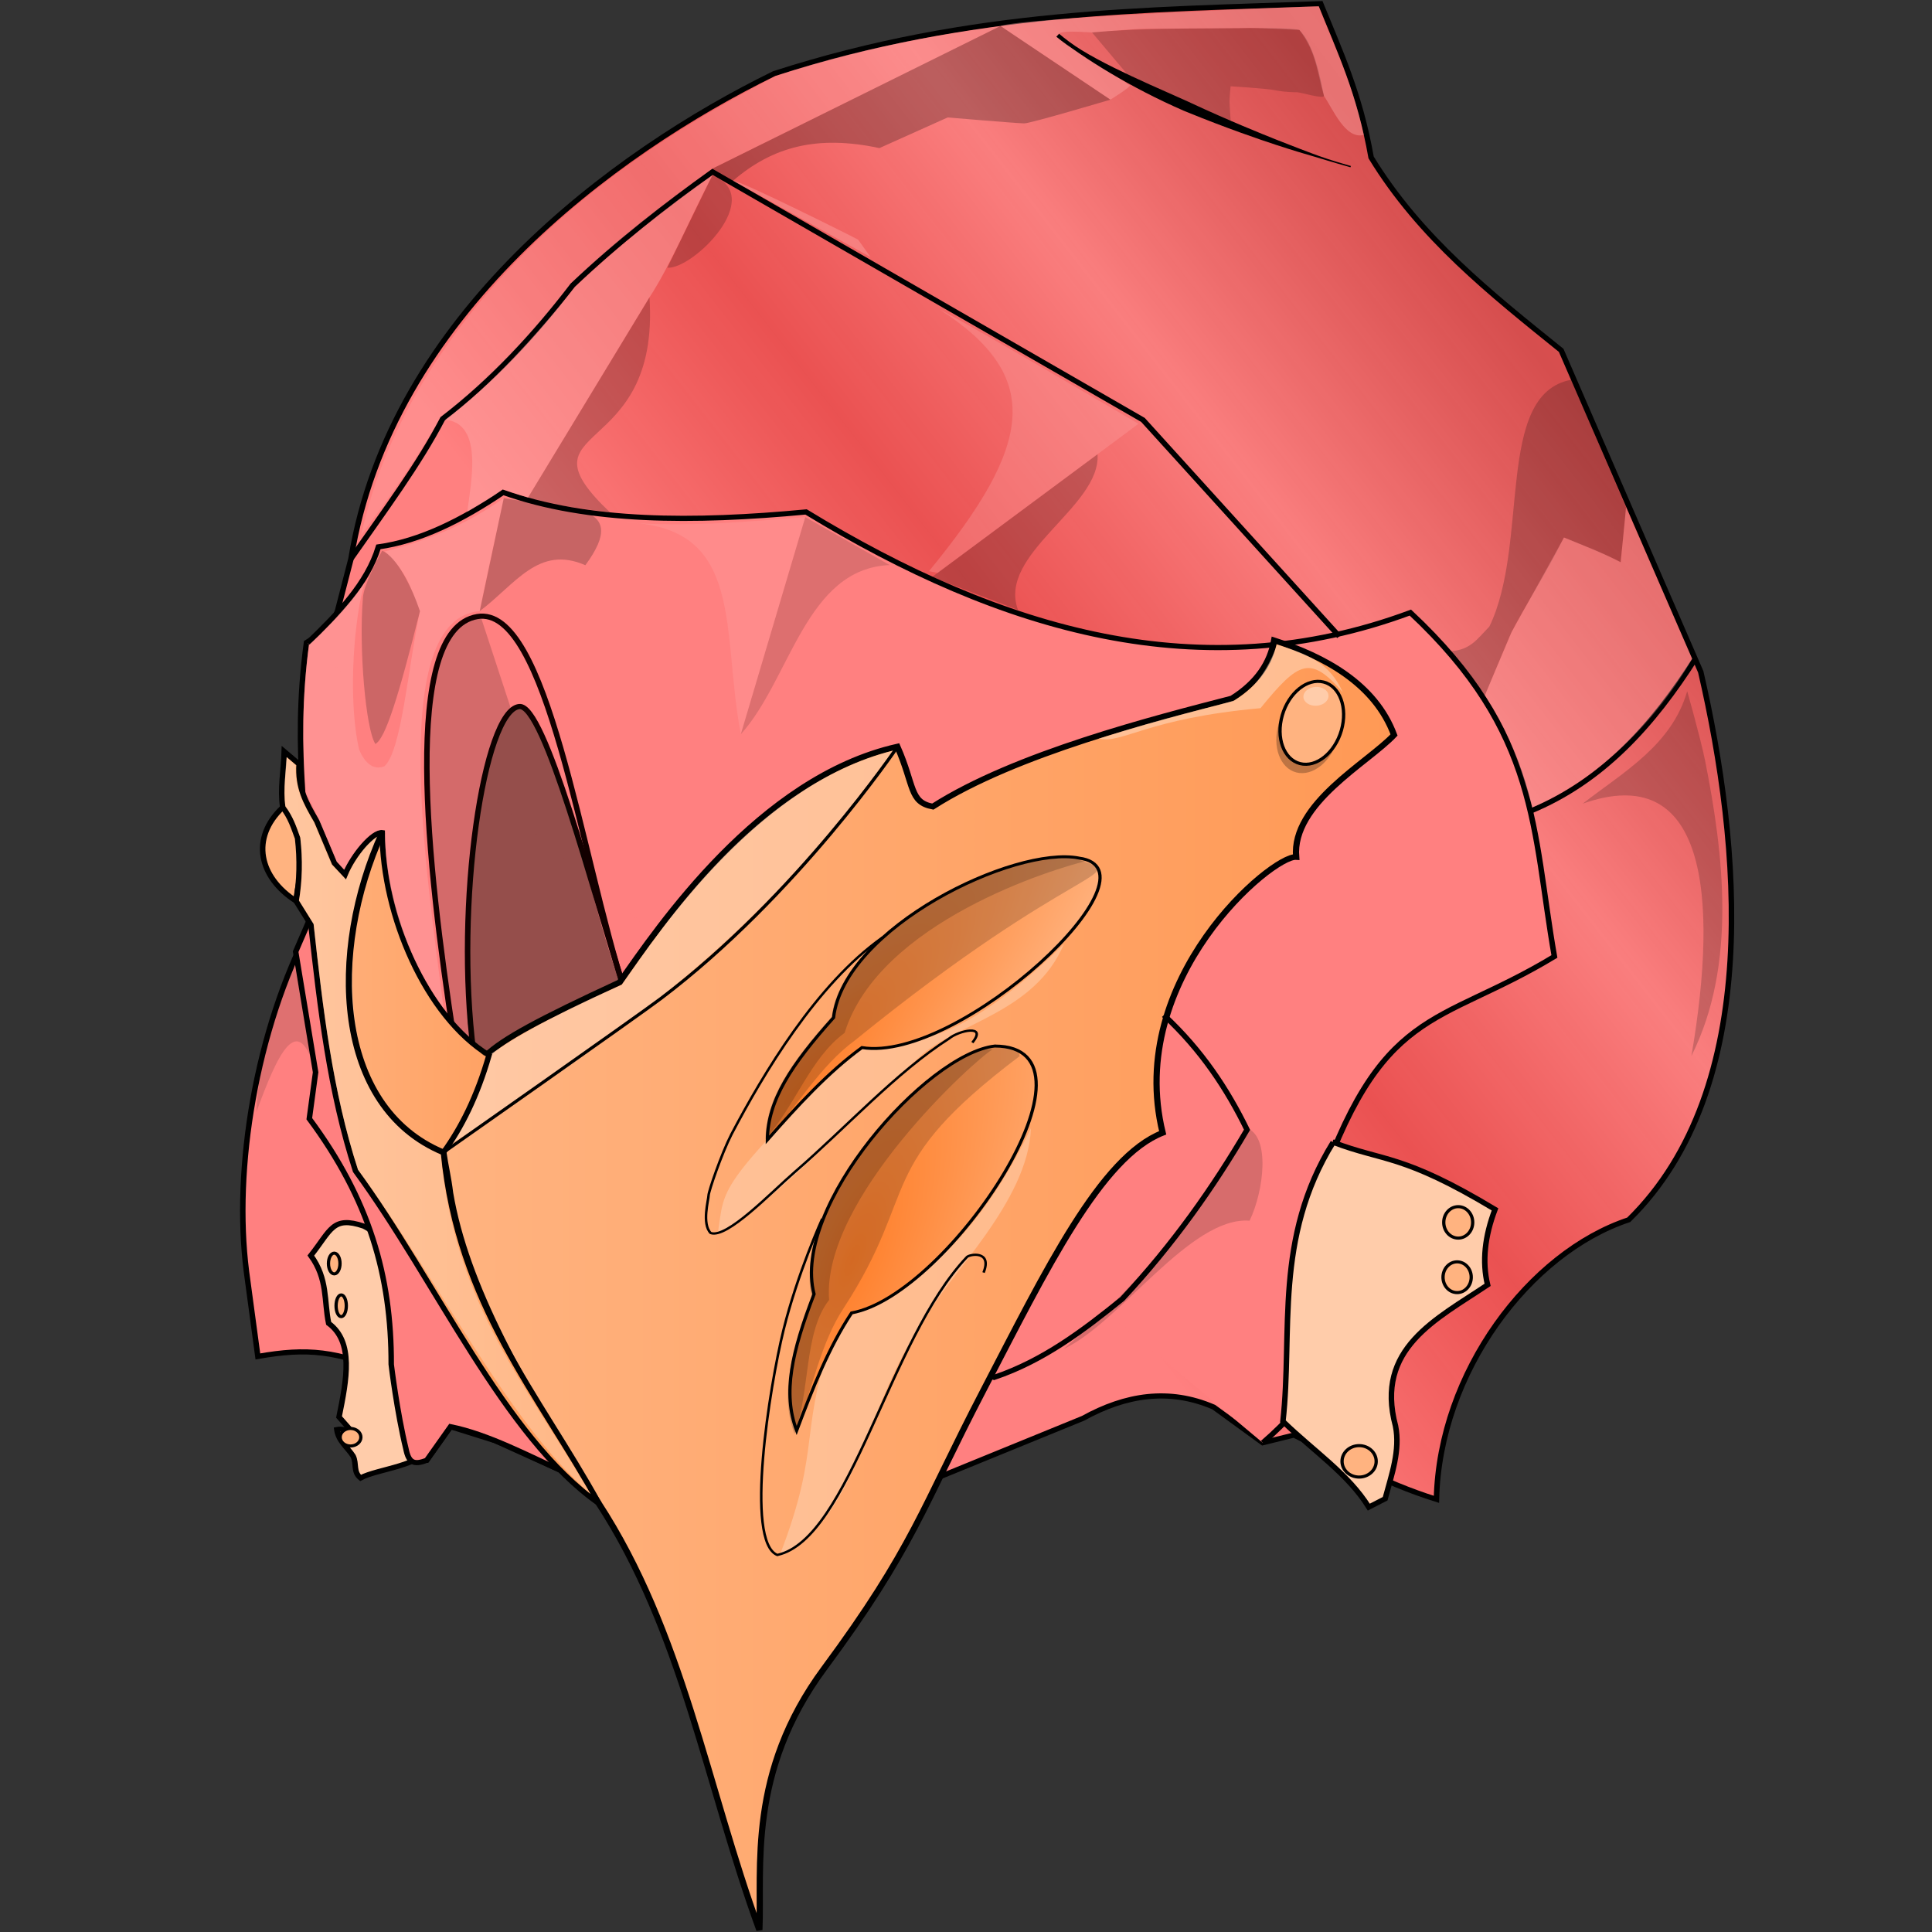 <?xml version="1.0" encoding="UTF-8"?>
<!-- Generator: Adobe Illustrator 16.0.0, SVG Export Plug-In . SVG Version: 6.00 Build 0)  -->
<svg enable-background="new 0 0 256 256" version="1.1" viewBox="0 0 256 256" xml:space="preserve" xmlns="http://www.w3.org/2000/svg" xmlns:cc="http://creativecommons.org/ns#" xmlns:dc="http://purl.org/dc/elements/1.1/" xmlns:rdf="http://www.w3.org/1999/02/22-rdf-syntax-ns#" xmlns:xlink="http://www.w3.org/1999/xlink"><rect x="0" y="0" width="256" height="256" fill="#333333" stroke="none"/><defs><linearGradient id="innoGrad2-2"><stop stop-color="#ff7f2a" offset="0"/><stop stop-color="#ffb380" offset="1"/></linearGradient><linearGradient id="innoGrad2"><stop stop-color="#ffb380" offset="0"/><stop stop-color="#f95" offset="1"/></linearGradient><linearGradient id="linearGradient1274" x1="90.846" x2="192.14" y1="88.12" y2="13.866" gradientUnits="userSpaceOnUse"><stop stop-color="#ff8080" offset="0"/><stop stop-color="#f55" stop-opacity=".899" offset=".243"/><stop stop-color="#ff8080" stop-opacity=".975" offset=".454"/><stop stop-color="#f55" stop-opacity=".799" offset=".681"/><stop stop-color="#f55" offset="1"/></linearGradient><linearGradient id="linearGradient1051" x1="56.522" x2="85.969" y1="128.23" y2="128.23" gradientUnits="userSpaceOnUse" xlink:href="#innoGrad2"/><linearGradient id="linearGradient1053" x1="128.65" x2="338.3" y1="203.75" y2="203.75" gradientUnits="userSpaceOnUse" xlink:href="#innoGrad2"/><radialGradient id="radialGradient1063" cx="218.89" cy="196.12" r="27.32" gradientTransform="matrix(1.719 -4.721 1.455 .628 -442.73 1108.4)" gradientUnits="userSpaceOnUse" xlink:href="#innoGrad2-2"/><radialGradient id="radialGradient1073" cx="206.3" cy="159.65" r="36.788" gradientTransform="matrix(2.189 -2.831 .658 .602 -350.21 645.98)" gradientUnits="userSpaceOnUse" xlink:href="#innoGrad2-2"/></defs>
<g id="Folds" fill="none" stroke="#000" stroke-miterlimit="10">
	<path d="m207.14 199.02s-4.222 3.15-12.806 3.14c-6.263-8e-3 -12.818-2.248-12.417-4.166 0.371-1.771 11.74 0.631 20-1.584 8.454-2.267 13.8-9.13 13.8-9.13" display="none"/>
	<path d="m155.5 222.67s17.003-7.925 17.086-8.758c0.041-0.414-13.619-2.669-27.125-5.666-13.64-3.026-27.125-6.791-27.125-6.791" display="none" stroke-width=".5"/>
	<path d="m205.62 201.46s-6.874 6.792-9.957 9.208-28.583-2.5-28.583-2.5" display="none" stroke-width=".5"/>
</g>
<style>svg { cursor: default; }</style><style>svg { cursor: default; }</style><style>svg { cursor: default; }</style><style>svg { cursor: default; }</style><style>svg { cursor: default; }</style><style>svg { cursor: default; }</style><style>svg { cursor: default; }</style><style>svg { cursor: default; }</style><style>svg { cursor: default; }</style><style>svg { cursor: default; }</style><style>svg { cursor: default; }</style><style>svg { cursor: default; }</style><style>svg { cursor: default; }</style><style>svg { cursor: default; }</style><style>svg { cursor: default; }</style><style>svg { cursor: default; }</style><style>svg { cursor: default; }</style><style>svg { cursor: default;}</style><style>svg { cursor: default; }</style><style>svg { cursor: default; }</style><style>svg { cursor: default; }</style><style>svg { cursor: default; }</style><style>svg { cursor: default; }</style><style>svg { cursor: default; }</style><style>svg { cursor: default; }</style><style>svg { cursor: default;}</style><style>svg { cursor: default; }</style><style>svg { cursor: default; }</style><style>svg { cursor: default; }</style><style>svg { cursor: default; }</style><style>svg { cursor: default; }</style><style>svg { cursor: default; }</style><style>svg { cursor: default; }</style><style>svg { cursor: default; }</style><style>svg { cursor: default; }</style><style>svg { cursor: default; }</style><style>svg { cursor: default;}</style><style>svg { cursor: default; }</style><style>svg { cursor: default; }</style><style>svg { cursor: default; }</style><style>svg { cursor: default; }</style><style>svg { cursor: default; }</style><style>svg { cursor: default; }</style><style>svg { cursor: default; }</style><style>svg { cursor: default;}</style><style>svg { cursor: default; }</style><style>svg { cursor: default; }</style><style>svg { cursor: default; }</style><style>svg { cursor: default; }</style><style>svg { cursor: default; }</style><style>svg { cursor: default; }</style><style>svg { cursor: default; }</style><style>svg { cursor: default; }</style><style>svg { cursor: default; }</style><style>svg { cursor: default; }</style><style>svg { cursor: default; }</style><style>svg { cursor: default; }</style><style>svg { cursor: default; }</style><style>svg { cursor: default; }</style><style>svg { cursor: default; }</style><style>svg { cursor: default; }</style><style>svg { cursor: default; }</style><style>svg { cursor: default; }</style><style>svg { cursor: default; }</style><style>svg { cursor: default;}</style><style>svg { cursor: default; }</style><style>svg { cursor: default; }</style><style>svg { cursor: default; }</style><style>svg { cursor: default; }</style><style>svg { cursor: default; }</style><style>svg { cursor: default; }</style><style>svg { cursor: default; }</style><style>svg { cursor: default;}</style><style>svg { cursor: default; }</style><style>svg { cursor: default; }</style><style>svg { cursor: default; }</style><style>svg { cursor: default; }</style><style>svg { cursor: default; }</style><style>svg { cursor: default; }</style><style>svg { cursor: default; }</style><style>svg { cursor: default; }</style><style>svg { cursor: default; }</style><style>svg { cursor: default; }</style><style>svg { cursor: default;}</style><style>svg { cursor: default; }</style><style>svg { cursor: default; }</style><style>svg { cursor: default; }</style><style>svg { cursor: default; }</style><style>svg { cursor: default; }</style><style>svg { cursor: default; }</style><style>svg { cursor: default; }</style><style>svg { cursor: default;}</style><style>svg { cursor: default; }</style><style>svg { cursor: default; }</style><style>svg { cursor: default; }</style><style>svg { cursor: default; }</style><style>svg { cursor: default; }</style><style>svg { cursor: default; }</style><style>svg { cursor: default; }</style><style>svg { cursor: default; }</style><style>svg { cursor: default; }</style><style>svg { cursor: default; }</style><style>svg { cursor: default; }</style><style>svg { cursor: default;}</style><style>svg { cursor: default; }</style><style>svg { cursor: default; }</style><style>svg { cursor: default; }</style><style>svg { cursor: default; }</style><style>svg { cursor: default; }</style><style>svg { cursor: default; }</style><style>svg { cursor: default; }</style><style>svg { cursor: default;}</style><style>svg { cursor: default; }</style><style>svg { cursor: default; }</style><style>svg { cursor: default; }</style><style>svg { cursor: default; }</style><style>svg { cursor: default; }</style><style>svg { cursor: default; }</style><style>svg { cursor: default; }</style><style>svg { cursor: default; }</style><style>svg { cursor: default; }</style><style>svg { cursor: default; }</style><style>svg { cursor: default;}</style><style>svg { cursor: default; }</style><style>svg { cursor: default; }</style><style>svg { cursor: default; }</style><style>svg { cursor: default; }</style><style>svg { cursor: default; }</style><style>svg { cursor: default; }</style><style>svg { cursor: default; }</style><style>svg { cursor: default;}</style><style>svg { cursor: default; }</style><style>svg { cursor: default; }</style><style>svg { cursor: default; }</style><style>svg { cursor: default; }</style><style>svg { cursor: default; }</style><style>svg { cursor: default; }</style><style>svg { cursor: default; }</style><style>svg { cursor: default; }</style><style>
    svg { cursor: default; }
  </style><style>svg { cursor: default; }</style><style>svg { cursor: default; }</style><style>svg { cursor: default; }</style><style>svg { cursor: default; }</style><style>svg { cursor: default; }</style><style>svg { cursor: default; }</style><style>
    svg { cursor: default; }
  </style><g transform="matrix(1.451 0 0 1.366 -45.047 -25.99)"><g stroke-width=".5"><path d="m59.442 108.74c-0.137-9.129-1.79-16.479-0.407-27.39 1.14-0.735 2.327-1.393 2.848-3.119l1.22-5.017c3.576-23.52 24.018-39.463 38.644-47.051 18.111-6.201 33.877-6.151 49.898-6.78 1.722 4.508 3.578 8.681 4.61 14.915 4.477 7.792 10.943 13.22 17.356 18.712l12.746 31.186c3.627 16.709 5.727 40.345-6.576 53.153-9.056 3.182-17.299 14.783-17.559 27.119-5.027-1.666-8.817-4.075-13.017-6.237l-2.848 0.746-4.475-3.458c-4.074-1.866-8.039-1.203-11.932 1.085l-13.288 5.763-33.085-0.068-7.322-3.525-4.068-1.356-2.17 3.254c-1.301-0.096-1.688-0.724-1.898-1.085l-1.356-7.322c-5.01-2.224-7.624-2.509-12.17-1.662l-1.043-8.235c-1.192-9.969 0.83-23.381 5.892-33.628z" fill="url(#linearGradient1274)" stroke="#000"/><path d="m146.36 158.98c4.507-4.138 6.917-8.521 7.952-13.38-1.751-3.28-2.608-6.659-3.217-10.066 6.035-19.143 11.111-16.79 21.898-23.729-2.029-12.306-1.352-21.644-13.153-33.356-19.004 7.49-37.264 1.848-55.186-9.763-10.277 1.027-19.901 1.03-27.661-1.898-3.797 2.726-7.593 4.726-11.39 5.288-1.02 3.56-3.69 6.468-6.477 9.321" fill="#ff8080" stroke="#000"/><path d="m72.475 119.63c-2.391-16.512-4.86-39.536 2.157-40.796 6.399-1.149 9.45 23.22 13.449 36.246" fill="none" stroke="#130000"/><path d="m74.296 121.12c-1.748-14.404 0.939-33.2 4.171-33.56 2.301-0.256 6.699 17.854 9.614 27.521" fill="none" stroke="#130000"/></g><g transform="matrix(.417 0 0 .407 17.598 60.624)"><path d="m130.82 182.15c-0.424-3.836-1.073-6.52-1.478-9.752l9.362-23.09c3.798-3.918 11.666-8.557 29.247-17.398 8.628-13.376 30.534-48.735 60.815-56.177 3.772 9.296 2.6 13.251 7.76 14.303 18.078-12.596 48.739-21.05 65.5-25.772 5.664-3.863 8.409-8.638 9.255-13.848 11.005 3.831 22.086 10.337 26.253 22.547-5.781 6.685-22.426 16.309-21.439 29.083-5.266-0.388-37.465 28.978-29.233 65.741-13.565 5.755-25.505 32.615-39.255 61.354-13.377 27.961-15.33 37.521-34.889 66.308-16.868 24.826-13.58 47.622-14.171 62.328-11.554-34.359-16.782-71.019-35.293-101.86-16.663-27.761-29.054-51.983-32.435-73.769z" fill="url(#linearGradient1053)" fill-rule="evenodd" stroke="#000" stroke-width="1.359"/><g fill="#ffe6d5" fill-rule="evenodd"><path d="m129.92 171.16 9.396-21.915c4.33-3 11.929-8.596 29.106-16.705 8.628-13.376 29.095-47.427 59.319-55.81-26.051 40.306-56.272 66.168-97.821 94.43z" opacity=".422"/><path d="m189.43 191.82c1.65-11.157-0.9-10.487 31.19-44.868 7.715-2.548 16.847 5.401 44.619-24.166-6.319 16.358-23.58 18.882-31.497 26.779-15.413 15.376-33.56 36.348-44.312 42.254z" opacity=".36"/><path d="m202.92 268.71c9.745-27.343 3.674-29.433 12.739-55.382 6.434-5.079 25.852-9.169 42.361-46.654-0.616 17.598-18.143 35.039-23.022 45.225-13.579 20.504-14.115 47.01-32.078 56.811z" opacity=".36"/><path d="m272.87 73.84c15.29-5.329 24.194-7.298 29.724-9.109 2.707-1.853 6.391-4.626 9.316-13.276 7.184 2.341 11.543 4.511 14.396 11.321-7.119-8.826-9.56-7.475-18.017 3.802-24.904 2.428-30.268 8.562-35.42 7.261z" opacity=".456"/></g><path d="m225.49 121.24c-14.432 11.126-26.067 32.451-33.052 46.887-2.186 4.643-5.019 13.652-5.019 14.593 0 0.942-1.52 6.764 0.456 8.944 3.569 1.405 13.227-9.652 18.478-14.593 11.254-10.592 22.055-23.636 33.762-31.776 2.028-1.843 8.439-3.475 5.07 0.988" fill="none" stroke="#000" stroke-width=".553"/><g fill-rule="evenodd"><path d="m268.53 102.3c19.162 2.796-26.092 48.927-47.526 45.171-7.479 5.949-14.129 13.892-20.711 21.999 0.088-9.472 5.291-17.938 14.493-29.139 2.332-21.463 39.668-41.039 53.744-38.031z" fill="url(#radialGradient1073)" stroke="#000" stroke-width=".705"/><path d="m250.1 147.1c25.986 0.126-9.984 59.461-31.352 63.6-5.018 8.254-8.589 18.083-12.04 28.041-3.098-8.917-1.061-18.719 3.81-32.515-5.02-20.967 24.684-57.269 39.582-59.126z" fill="url(#radialGradient1063)" stroke="#000" stroke-width=".705"/><path d="m268.24 102.65c12.169 4.15 0 0-48.831 43.152-7.479 5.949-12.825 15.911-19.407 24.018 0.088-9.472 5.291-17.938 14.493-29.139 2.332-21.463 39.668-41.039 53.744-38.031z" opacity=".172"/></g><path d="m212.31 188.28s-5.394 12.923-8.469 26.454-8.509 50.5-1.369 53.665c15.896-3.809 24.433-51.437 41.537-71.018 0.6-0.686 5.602-1.599 3.63 3.716" fill="none" stroke="#000" stroke-width=".553"/><g fill-rule="evenodd"><path d="m250.09 146.98c3.478-0.372 5.138 0.589 5.45 2.528-32.262 26.522-21.609 31.679-38.541 60.063-5.018 8.254-6.849 19.092-10.301 29.05-3.098-8.917-1.061-18.719 3.81-32.515-5.02-20.967 24.684-57.269 39.582-59.126z" fill="#000004" opacity=".175"/><path d="m271.04 102.76c-7.934 1.923-46.309 14.808-53.829 41.205-7.479 5.949-10.747 17.223-17.329 25.33 0.088-9.472 5.291-17.938 14.493-29.139 2.332-21.463 41.667-41.991 56.665-37.397z" opacity=".172"/><path d="m249.63 147.89c-3.624 2.2-37.502 35.516-35.816 59.741-5.556 7.619-4.124 21.942-7.576 31.901-3.098-8.917-1.061-18.719 3.81-32.515-5.02-20.967 27.293-60.185 39.582-59.126z" fill="#000004" opacity=".175"/></g></g><g stroke="#000"><path d="m71.542 130.81s17.685-13.182 19.852-14.924c12.442-9.999 21.615-24.429 21.615-24.429" fill="none" stroke-width=".3"/><g stroke-width=".5"><path d="m58.086 106.43c-3.377-2.296-4.198-6.107-1.22-9.085 2.886 3.43 1.438 6.158 1.22 9.085z" fill="#ffb380"/><path d="m70.207 159.26c-0.394 1.938-4.702 2.235-6.239 3.132-0.685-0.595-0.333-1.349-0.673-2.117-0.509-0.85-1.347-1.443-1.492-2.576 1.004-0.214 1.361 0.625 2.034 0.949-0.546-0.627-1.107-1.276-1.831-2.17 0.701-3.657 1.354-7.284-0.949-9.085-0.427-2.184-0.071-4.312-1.627-6.576 1.842-2.467 1.98-3.881 4.833-2.853 2.659 1.406 2.084 3.842 2.65 6.995-0.595 1.456 0.599 3.872 0.342 5.412z" fill="#fca"/><path d="m60.859 104.43-2.815 6.911 1.822 11.697-0.575 4.506c5.473 7.836 7.495 15.228 7.481 23.83-7.3e-5 0.047 0.538 4.688 1.347 8.211 0.241 1.285 0.694 1.599 1.898 1.085l2.17-3.254c3.448 0.744 7.032 2.778 10.583 4.496 0.269 0.13-4.587-6.601-4.318-6.474" fill="#ff8080"/><path d="m56.866 97.349c-0.255-1.808 0.089-3.616 0.136-5.424l1.356 1.22c-0.133 2.246 0.583 3.68 1.627 5.559l1.602 4.047 0.969 1.107c0.741-1.946 2.608-4.19 3.395-4.069 0.039 8.051 3.987 17.827 9.751 21.593-1.092 4.027-2.526 7.027-4.16 9.429 1.332 14.757 8.714 23.465 14.205 34.063-8.655-6.444-14.825-21.514-22.237-32.271-2.341-7.626-3.228-15.737-4.068-23.864l-1.356-2.305c0.317-1.989 0.361-4.023 0.136-6.102-0.352-1.014-0.649-2.039-1.356-2.983z" fill="url(#linearGradient1051)"/></g><g fill="none" stroke-width=".5"><path d="m121.57 152.55c0.176 0.073 0.11 0.03 0.262 0.085 4.487-1.604 8.168-4.568 11.704-7.613 4.695-5.35 8.326-10.859 11.39-16.407-1.806-3.929-4.131-7.699-7.593-11.119"/><path d="m170.75 97.726c6.666-2.897 11.281-8.403 15.149-14.861"/><path d="m153.35 80.756-17.929-20.997-39.31-24.066c-4.331 3.294-8.617 6.809-12.768 11.001-3.539 4.905-7.433 9.312-11.874 12.953-2.144 4.393-5.362 9.002-8.363 13.566"/></g><g fill="#ffb380" fill-rule="evenodd" stroke-linecap="round" stroke-linejoin="round" stroke-width=".3"><ellipse cx="61.568" cy="141.59" rx=".527" ry="1.007" style="paint-order:markers fill stroke"/><ellipse cx="62.204" cy="145.69" rx=".467" ry="1.055" style="paint-order:markers fill stroke"/><ellipse cx="63.054" cy="158.44" rx=".947" ry=".851" style="paint-order:markers fill stroke"/></g></g><g><ellipse transform="rotate(15.241)" cx="168.87" cy="47.27" rx="2.796" ry="4.099" fill-rule="evenodd" opacity=".257" style="paint-order:markers fill stroke"/><ellipse transform="rotate(15.241)" cx="168.97" cy="46.353" rx="2.796" ry="4.099" fill="#ffb380" fill-rule="evenodd" stroke="#000" stroke-linecap="round" stroke-linejoin="round" stroke-width=".3" style="paint-order:markers fill stroke"/><path d="m152.79 129.83c4.608 1.878 6.319 1.099 14.78 6.508-0.936 2.618-1.188 5.065-0.678 7.322-4.71 3.36-10.305 6.161-8.407 13.695 0.442 2.35-0.356 4.701-0.949 7.051l-1.492 0.814c-1.924-3.269-5.037-5.426-7.841-8.318 0.911-8.698-0.848-17.727 4.587-27.072z" fill="#fca" stroke="#000" stroke-width=".5"/></g><g fill="#ffb380" fill-rule="evenodd" stroke="#000" stroke-linecap="round" stroke-linejoin="round" stroke-width=".3"><ellipse cx="164.21" cy="137.6" rx="1.322" ry="1.525" style="paint-order:markers fill stroke"/><ellipse cx="164.11" cy="142.92" rx="1.288" ry="1.492" style="paint-order:markers fill stroke"/><ellipse cx="155.16" cy="160.78" rx="1.559" ry="1.525" style="paint-order:markers fill stroke"/></g><g fill="#faa"><path d="m64.031 70.906c1.036-4.784 2.272-8.28 4.729-13.141 9.788-18.524 26.283-27.499 33.059-31.338 7.188-2.598 14.499-3.984 20.59-4.878l-26.312 13.838c-4.081 3.132-8.616 6.833-12.939 11.14-4.214 5.919-8.465 10.248-11.878 12.94-1.92 3.675-4.834 8.062-7.248 11.439z" opacity=".311"/><path d="m71.692 59.745c3.634 0.327 2.27 6.508 2.033 8.924 1.086-0.715 2.247-1.38 3.221-2.17l2.313 0.791 11.097-19.421c1.902-3.069 3.815-7.901 5.743-11.836-4.295 3.107-9.196 7.443-12.525 10.802-3.328 4.436-7.674 9.601-11.883 12.909z" opacity=".446"/><path d="m88.028 69.702c11.138 0.29 8.847 10.464 10.669 20.546l5.888-21.058c-5.381 0.447-10.72 0.977-16.557 0.512z" opacity=".267"/><path d="m116.88 49.065c1.438 0.671 18.134 11.068 18.134 11.068l-18.333 14.469-0.803-0.171c9.534-12.319 10.447-18.887 1.002-25.366z" opacity=".304"/><path d="m97.99 36.555c0.722 0.001 11.436 5.692 11.419 5.724l1.135 1.683z" opacity=".399"/><path d="m122.41 21.549c2.203-0.856 28.797-1.956 29.065-1.901 1.446 3.946 3.038 7.298 4.114 12.464-1.692 0.478-2.822-2.522-3.634-3.769-0.61-2.126-0.659-4.208-2.249-6.409 0 0-4.219-0.24-4.89-0.192s-8.965 0.048-9.828 0.096-4.219 0.336-4.219 0.336c-5.786-0.391-2.81 0.623 3.452 5.13 0.156 0.112-1.774 1.39-1.774 1.39z" opacity=".403"/></g><g><path d="m128.19 149.87c5.15-2.55 11.571-12.884 16.967-12.433 1.313-2.889 1.918-8.231-0.289-8.99-3.471 6.996-9.655 15.089-16.678 21.424z" opacity=".158"/><path d="m185.12 86.077c-1.433 5.26-5.837 7.844-9.543 10.907 11.173-4.195 12.479 8.7 9.927 24.473 4.201-8.891 2.914-19.761 1.246-28.668-0.433-2.261-1.63-6.712-1.63-6.712z" fill="#000005" opacity=".189"/><path d="m163.51 82.194c1.786-0.114 2.407-1.137 3.547-2.397 3.702-8.127 0.472-22.54 7.465-23.932 0 0 0.498 1.258 1.091 2.616 1.247 3.163 2.636 6.555 3.917 9.746 0 0.384-0.489 5.338-0.489 5.338-1.617-0.886-3.424-1.62-5.178-2.397-1.573 3.379-3.763 7.034-4.794 9.204-0.016 0-1.267 3.176-1.665 4.176-0.27 0.699-0.761 1.935-0.761 1.935z" opacity=".206"/><path d="m166.65 86.483c2.192 3.384 3.349 7.204 4.324 10.877 5.435-2.526 10.704-7.408 14.607-14.419l-6.045-14.714-0.489 5.338c-1.622-0.924-3.416-1.641-5.178-2.397l-4.794 9.204z" fill="#faa" opacity=".311"/><path d="m77.049 67.347c-0.249 1.398-1.364 6.503-2.195 10.96-8.379 0.746-4.936 24.925-3.299 38.53-3.553-5.229-5.368-11.362-5.356-17.257-1.209-0.358-2.775 1.847-3.732 3.808-0.175-0.207-0.478-0.543-0.677-0.806-0.882-2.215-1.906-4.945-2.808-6.601-0.393-5.22-0.303-9.769 0.283-14.435 0.845-0.682 3.645-3.771 5.098-6.032-0.895 2.912-1.637 10.977-0.525 16.22 0.559 1.381 1.328 2.016 2.305 1.627 1.598-1.484 2.214-10.038 3.254-15.051-0.807-2.145-1.169-3.829-3.222-5.795 3.989-1.073 7.387-2.573 10.874-5.167z" fill="#faa" opacity=".439"/></g><g><path d="m65.323 91.192c0.91-0.499 2.116-4.585 4.074-12.882-0.707-2.262-2.125-5.303-3.454-5.862 0 0-1.762 3.323-1.762 4.665-0.367 4.737 0.251 12.608 1.142 14.079z" opacity=".201"/><path d="m77.049 67.347c5.684 1.092 11.718 0.342 7.451 6.507-4.289-1.998-6.389 1.861-9.646 4.453z" opacity=".219"/><path d="m98.697 90.248 5.888-21.058 7.711 4.649c-7.675 0.325-9.061 11.068-13.599 16.409z" opacity=".135"/><path d="m116.15 75.003 15.123-11.912c0.317 5.126-9.191 9.629-7.261 15.104z" opacity=".2"/><path d="m86.775 68.749c-2.525-0.392-5.05-0.679-7.574-1.342l11.155-19.537c0.995 16.032-12.417 11.973-3.581 20.88z" opacity=".2"/><path d="m91.986 44.993 4.113-8.959c4.953 2.068-1.795 9.156-4.113 8.959z" opacity=".2"/></g><path d="m97.99 36.555c3.639-3.322 7.704-4.449 13.363-3.163l6.232-2.972s6.424 0.575 6.999 0.575c0.575 0 7.862-2.301 7.862-2.301l-10.038-7.145-26.312 13.838z" fill="#000003" opacity=".25"/><g><path d="m127.51 22.586c0.582 0.521 1.307 1.046 2.104 1.622 0.849 0.614 1.805 1.264 2.851 1.923 1.96 1.236 4.233 2.506 6.671 3.632 0.087 0.038 0.174 0.076 0.26 0.113 3.63 1.576 6.636 2.665 8.172 3.201 1.621 0.565 2.758 0.916 3.252 1.067 1.215 0.372 1.342 0.444 3.551 1.111l0.038-0.126c-1.933-0.584-2.688-0.879-3.512-1.205-0.401-0.159-1.659-0.661-3.158-1.292-1.421-0.599-4.493-1.913-7.942-3.621-0.084-0.041-0.168-0.083-0.252-0.125-2.406-1.136-4.744-2.221-6.772-3.29-1.082-0.57-2.077-1.136-2.945-1.701-0.817-0.532-1.499-1.086-2.066-1.592z"/><g><path d="m134.01 26.261-3.241-4.087c4.699-0.465 9.635-0.356 14.305-0.423 0.575 0 4.248-0.009 4.631 0.183 1.344 1.438 1.876 4.546 2.249 6.409-0.096 0.288-2.201-0.369-2.441-0.369s-1.103 0-2.014-0.192c-0.911-0.192-4.075-0.384-4.075-0.384s-0.096 1.007-0.096 1.438 0.107 1.955 0.107 1.955c-3.248-1.345-6.241-2.907-9.425-4.531z" opacity=".176"/><path d="m54.456 126.9c1.912-5.566 3.813-10.072 5.411-3.86l-1.995-10.831c-1.364 4.97-3.272 9.517-3.416 14.691z" opacity=".125"/><path d="m77.69 87.728-2.679-8.673c-8.935-0.533-3.223 33.125-2.616 39.173l1.582 1.507c-0.183-6.32-0.598-26.525 3.714-32.007z" opacity=".169"/></g></g><path d="m78.414 87.53c-4.833 3.631-4.374 19.653-4.645 29.948-0.285 1.148 1.221 4.39 1.677 3.934 3.581-2.89 8.018-4.846 12.198-7.083-3.077-8.933-5.392-23.888-9.23-26.799z" fill="#000800" opacity=".416"/><path d="m57.098 97.182c-0.157-1.898 0.034-3.46 0.112-4.694l0.814 0.749c-0.056 2.196 0.622 3.644 1.666 5.523l1.636 4.131 1.319 1.45c1.034-2.584 2.189-3.698 2.801-4.129-2.277 6.128-5.492 25.109 5.84 30.816 1.332 14.757 7.966 22.467 13.679 32.91-7.594-6.996-13.814-20.689-21.226-31.446-2.341-7.626-3.221-15.698-4.06-23.825l-1.317-2.281c0.317-1.989 0.332-4.028 0.106-6.107-0.335-1.007-0.424-1.55-1.369-3.096z" fill="#ffe6d5" opacity=".378"/><path d="m65.951 99.789c-4.957 11.571-4.394 26.63 5.591 31.022" fill="none" stroke="#000" stroke-width=".556"/><ellipse transform="matrix(.043 .999 -.998 .058 0 0)" cx="95.217" cy="-147.42" rx=".914" ry="1.148" fill="#ffe6d5" fill-rule="evenodd" opacity=".497" style="paint-order:markers fill stroke"/></g></svg>
